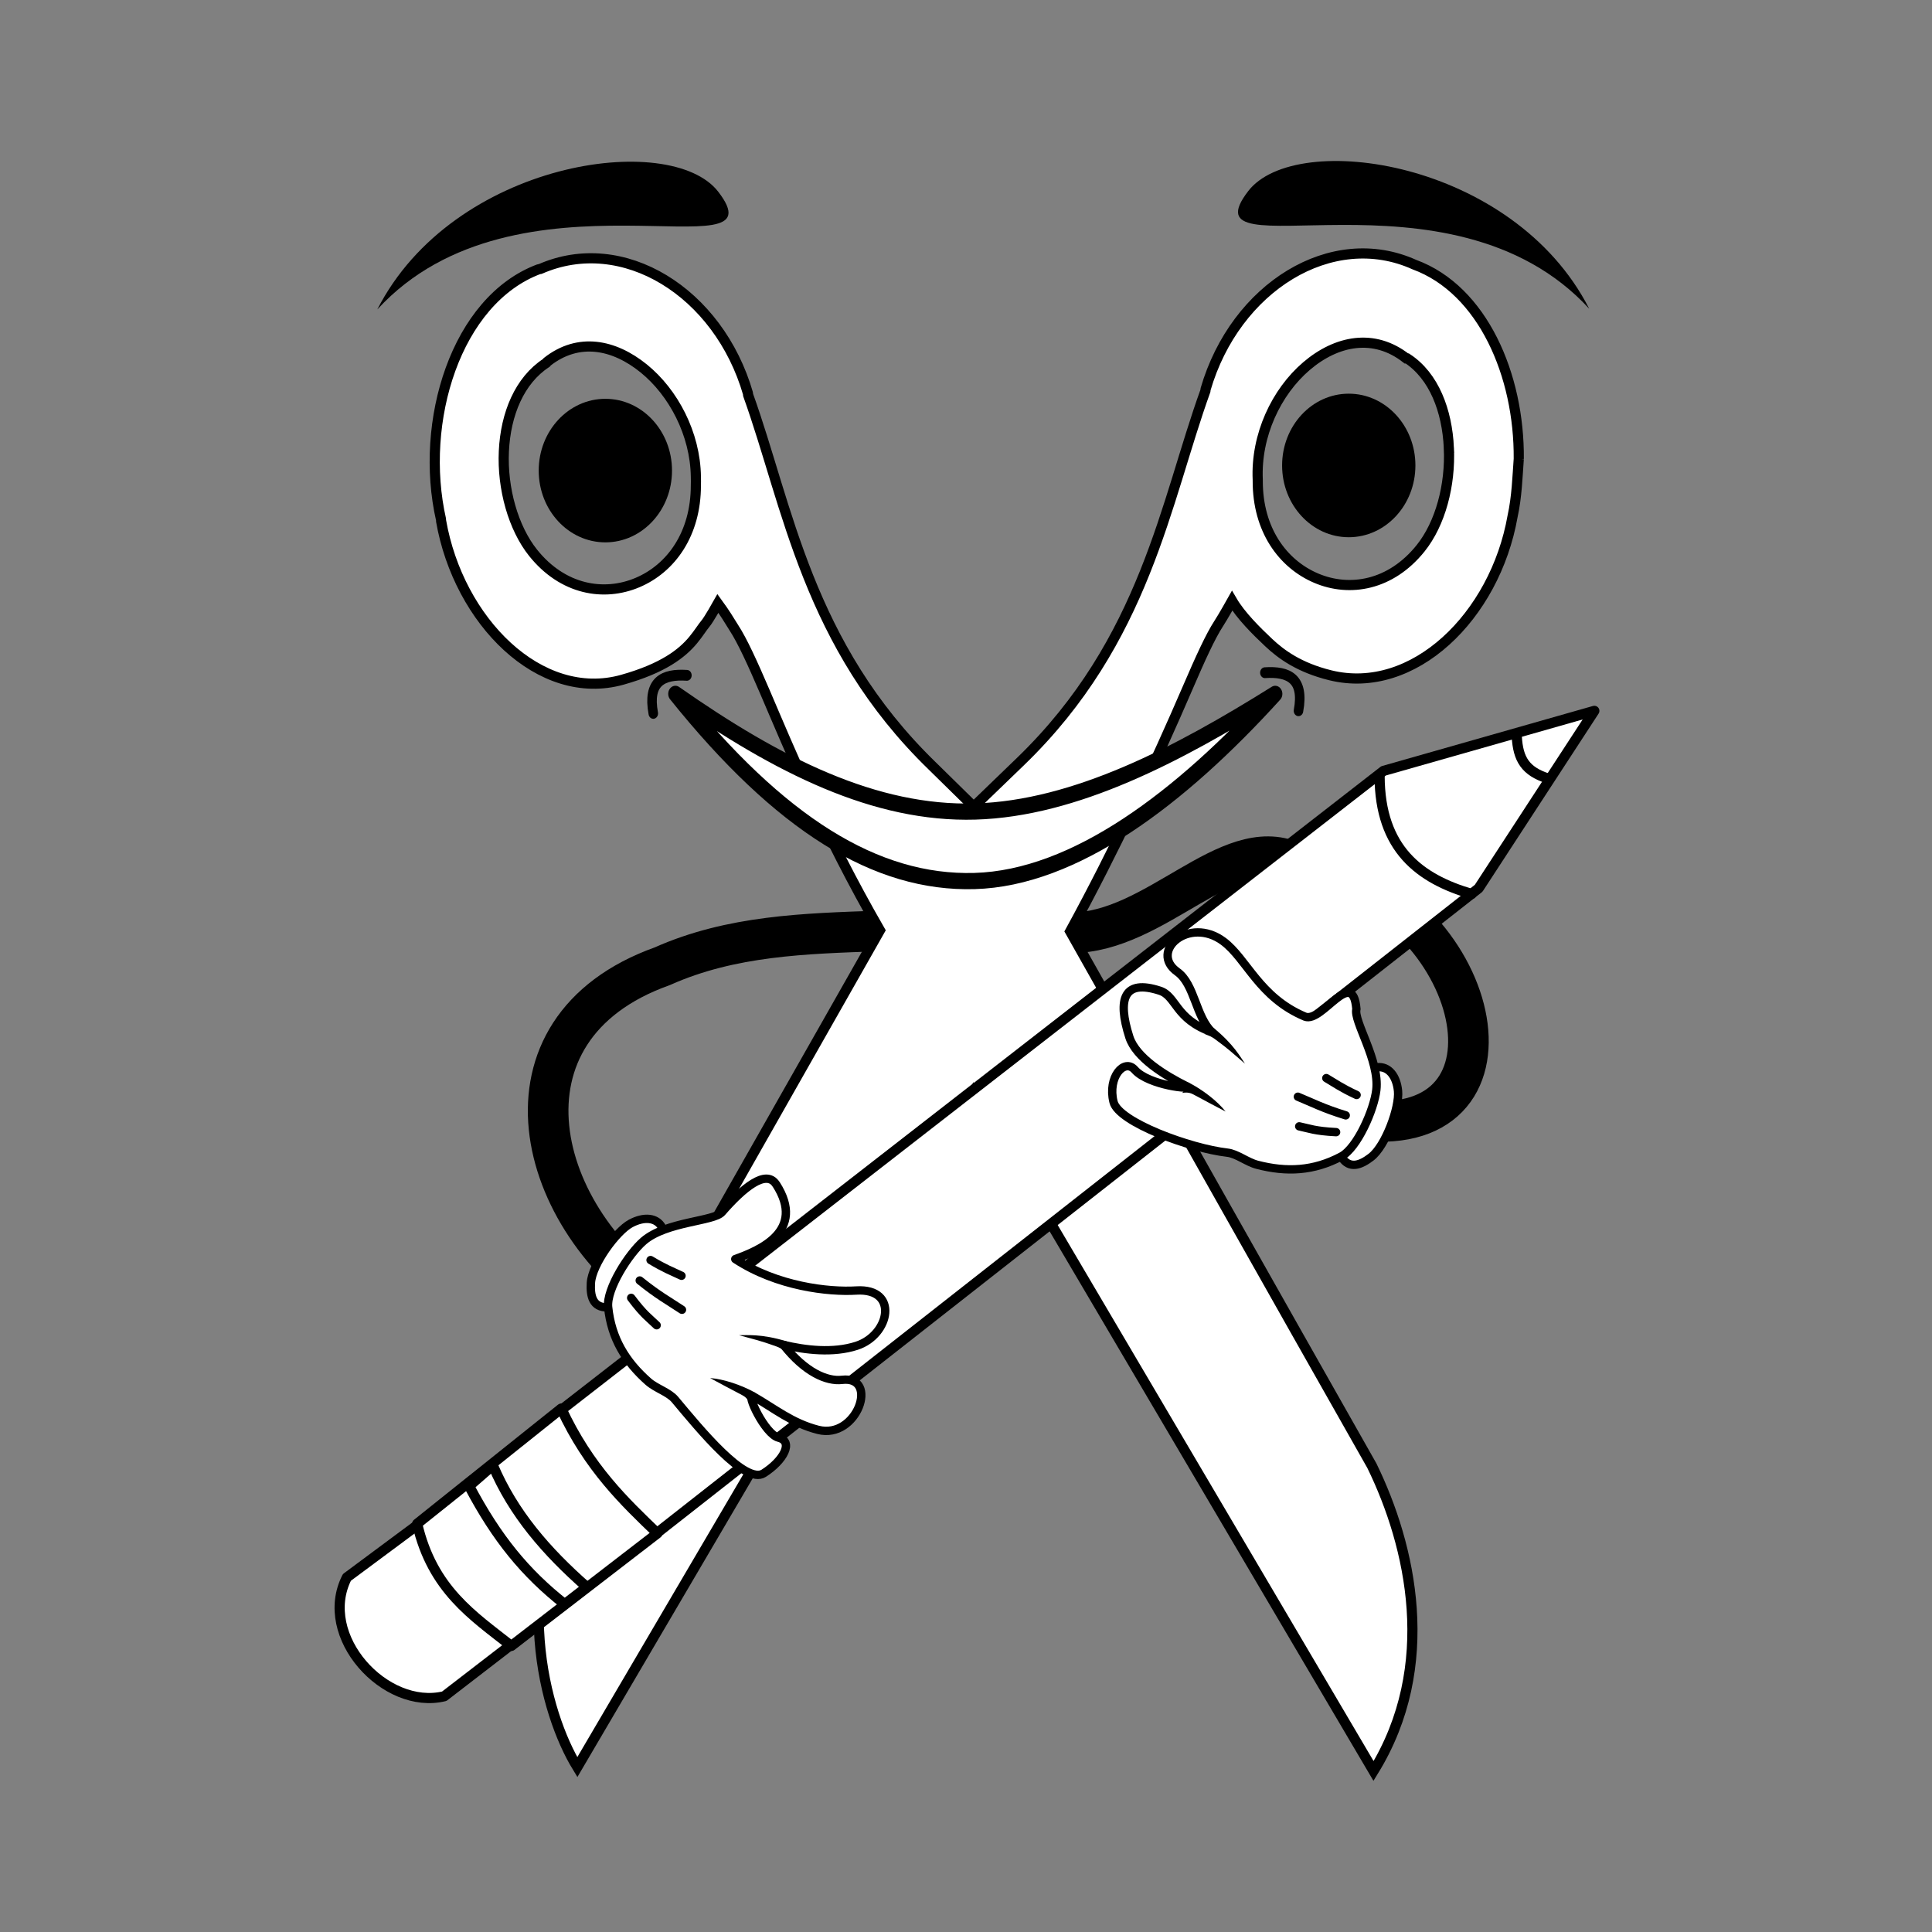 <svg:svg xmlns:dc="http://purl.org/dc/elements/1.1/" xmlns:ns2="http://creativecommons.org/ns#" xmlns:rdf="http://www.w3.org/1999/02/22-rdf-syntax-ns#" xmlns:svg="http://www.w3.org/2000/svg" enable-background="new 0 0 310 221.5" height="380.659" id="svg3119" version="1.1" viewBox="-62.77 -28.72 380.659 380.659" width="380.659" x="0px" y="0px" xml:space="preserve">
  <svg:rect x="-62.77" y="-28.72" width="380.659" height="380.659" fill="#808080" stroke="none"/>
  <svg:title id="title3211">Openclipart Coloring Book Logo</svg:title>
  <svg:g id="layer1" transform="translate(-208.97 -286.29)">
    <svg:g id="g3936">
      <svg:path d="m94.286 167.93c-26.556-16.88-35.871-54.6-1.25-66.97 13.604-6.073 28.154-6.446 42.674-6.96l37.857 0.357c16.651 0.053 30.908-19.695 43.75-13.929 35.607 5.416 47.907 51.709 16.679 51.107" fill="none" id="path3823" stroke="#000" stroke-linecap="round" stroke-linejoin="round" stroke-width="8" transform="translate(183.65 346.99)" />
      <svg:path d="m445.44 347.99c0.141-16.45-7.084-33.339-20.571-38.283-16.273-7.348-35.284 4.444-41.143 24.58-0.017 0.064 0.017 0.157 0 0.217-7.937 21.958-11.812 49.288-36.436 73.086l-9.24 8.918-8.194-8.048c-24.582-23.868-28.363-51.105-36.261-73.086-0.023-0.048 0.023-0.161 0-0.217-5.802-20.081-24.721-31.727-40.969-24.58-0.047 0.025-0.123-0.025-0.174 0-16.441 6.109-23.721 30.102-19.352 49.376 0.014 0.064-0.012 0.152 0 0.217 3.441 19.741 19.504 35.904 35.739 31.323 8.01-2.26 11.729-5.152 13.946-7.831 1.108-1.339 1.801-2.508 2.441-3.263 0.639-0.755 2.42-3.932 2.42-3.932 1.431 1.966 2.107 3.114 3.158 4.802 1.643 2.521 3.662 6.926 6.102 12.616 4.837 11.28 11.666 27.893 22.663 46.984-19.628 34.53-45.047 79.394-59.099 104.19-14.052 24.797-6.965 50.178-0.522 60.688l78.06-132.99 78.82 133.75c12.785-20.73 7.371-44.387-0.327-60.145-19.87-35.033-39.644-70.178-59.447-105.28 8.749-16.006 16.77-33.181 23.186-48.071 2.454-5.695 4.451-10.09 6.102-12.616 0.825-1.263 2.615-4.459 2.615-4.459 1.703 2.921 4.841 6.017 7.235 8.266s5.94 4.896 12.116 6.417c16.331 4.022 32.436-11.589 35.913-31.323 0.844-3.813 0.968-7.934 1.219-11.311zm-13.773-2.175c0.345 7.343-1.663 14.921-5.579 19.794-5.866 7.301-13.945 8.692-20.571 5.873-6.625-2.819-11.523-9.577-11.506-19.142v-0.217c-0.406-8.767 3.644-17.317 9.588-22.404s13.338-6.537 19.7-1.522h0.174c5.278 3.464 7.85 10.281 8.194 17.618zm-148.36 5.656c0.012 0.65 0.023 1.321 0 1.74 0 9.567-4.883 16.339-11.506 19.142-6.624 2.803-14.719 1.445-20.572-5.873-3.902-4.879-6.098-12.666-5.752-20.012 0.344-7.346 3.082-13.951 8.367-17.402l0.174-0.217c6.17-4.839 13.148-3.434 19.003 1.305s10.163 12.867 10.286 21.317z" fill="#fff" id="path3186" stroke="#000" stroke-width="2" />
      <svg:path d="m98.995 11.388c0 7.811-5.879 14.142-13.132 14.142s-13.132-6.332-13.132-14.142c0-7.811 5.879-14.142 13.132-14.142s13.132 6.332 13.132 14.142z" id="path3758" transform="translate(179.61 338.9)" />
      <svg:path d="m98.995 11.388c0 7.811-5.879 14.142-13.132 14.142s-13.132-6.332-13.132-14.142c0-7.811 5.879-14.142 13.132-14.142s13.132 6.332 13.132 14.142z" id="path3758-7" transform="translate(326.08 337.89)" />
      <svg:path d="m220.54 318.54c27.506-29.956 80.13-6.351 67.185-23.18-9.377-12.189-52.232-6.116-67.185 23.18z" id="path3778" />
      <svg:path d="m459.32 318.4c-27.506-29.956-80.13-6.351-67.185-23.18 9.377-12.189 52.232-6.116 67.185 23.18z" id="path3778-1" />
      <svg:g id="g3847" stroke="#000" stroke-linecap="round" transform="matrix(.883 0 0 1 39.586 -1.429)">
        <svg:path d="m271.44 395.71c23.35 25.681 44.781 37.425 66.747 36.877 22.351-0.558 45.895-16.246 67.099-36.877-21.587 11.924-44.611 22.607-66.922 23.181-22.31 0.575-43.907-8.959-66.924-23.181z" fill="#fff" id="path3756" stroke-linejoin="round" stroke-width="3.192" />
        <svg:path d="m274.01 392.06c-5.309-0.309-8.825 1.175-7.5 7.5" fill="none" id="path3798" stroke-width="2.128" />
        <svg:path d="m402.98 391.54c5.309-0.309 8.825 1.175 7.5 7.5" fill="none" id="path3798-3" stroke-width="2.128" />
      </svg:g>
      <svg:g fill="#fff" id="g3292" stroke="#000" stroke-linecap="round" stroke-linejoin="round" stroke-width="2.009" transform="matrix(-.608 -.789 .789 -.608 -115.28 1344.8)">
        <svg:path d="m384.8 787.87 1.846 210.73 13.831 39.549 16.046-40.268-0.879-213.03c-10.983 1.357-21.739 2.6-30.844 3.018z" id="path3274" />
        <svg:path d="m395.5 1022.7c3.843-2.623 6.577-2.376 10.354 0.222" id="path3278" />
        <svg:path d="m384.94 756.76 0-17.773c4.887-10.986 24.774-12.683 30.376-0.915l-0.321 17.974c-7.054 2.972-17.847 4.266-30.054 0.714z" id="path2488" />
        <svg:path d="m384.73 792.05v-36.485c9.332-2.35 18.357-5.565 30.512 0l0.649 36.485c-12.67-2.862-22.365-1.32-31.161 0z" id="path2486" />
        <svg:path d="m384.83 768.97c9.632-2.427 18.455-2.704 30.039-0.714l0.382 6.225c-9.964-2.612-19.962-2.024-30.421 0.023v-5.533z" id="path3268" />
        <svg:path d="m278.38 267.38c8.628-6.301 18.128-8.975 29.59-0.184" id="path3290" transform="translate(108.22 729.44)" />
      </svg:g>
      <svg:g id="g5439" transform="matrix(-.167 .284 -.284 -.167 726.08 940.03)">
        <svg:g id="g3915-6-1-6-3-8-9-4" transform="matrix(1.231 0 0 1.231 -513.75 545.62)">
          <svg:path d="m89.471 1065.9c3.727 6.126-0.484 10.049-6.16 12.947-8.03 4.099-27.898 2.102-34.7-2.014-6.243-3.777-9.013-9.35-6.04-14.184" fill="#fff" id="path3894-6-1-0-5-5-2-9" stroke="#000" stroke-linecap="round" stroke-linejoin="round" stroke-width="4.061" />
          <svg:path d="m-3.604 1025.6c-4.049 8.017 9.817 12.99 25.017 15.798 5.902 1.091 17.507 20.951 31.305 25.697 8.977 3.088 29.326 3.846 36.494-1.431 12.273-9.037 18.48-20.686 21.285-35.088 0.994-5.105-0.649-11.206 0.957-15.702 6.365-17.817 18.428-50.45 9.007-55.265-10.27-5.25-20.746-4.785-18.563 2.551 1.953 6.564-10.981 25.396-11.055 20.738-0.182-11.445 1.699-22.805-1.967-35.39-5.48-18.816-37.941-12.297-26.826 2.306 4.508 5.922 5.922 17.377-0.231 33.146-3.153-10.31-8.562-22.85-17.652-30.89-12.795-11.31-34.727-3.55-23.048 13.76 7.513 11.139 17.84 34.185 16.641 58.44-9.425-7.859-29.16-22.888-41.372 1.294z" fill="#fff" id="path3112-2-8-6-8-2-9-8" stroke="#000" stroke-linecap="round" stroke-linejoin="round" stroke-width="4.061" />
          <svg:path d="m59.576 982.54c3.037 12.661 7.492 18.465 9.149 21.42-2.12-7.887-2.868-9.831-4.494-18.415-0.276-1.455-0.357-3.198-0.116-5.325z" id="path3882-6-1-33-9-9-7-9" style="block-progression:tb;color:#000000;enable-background:accumulate;text-transform:none;text-indent:0" />
          <svg:path d="m88.815 982.97c0.127 7.633 2.111 16.807 4.971 22.534-0.131-4.166-0.419-11.323-0.742-17.651-0.088-1.716 0.254-3.27 1.661-5.271-1.927 0.541-3.911 0.385-5.891 0.388z" id="path3884-6-1-2-9-6-6-0" style="block-progression:tb;color:#000000;enable-background:accumulate;text-transform:none;text-indent:0" />
          <svg:path d="m79.642 1058.3c4.037-9.678 3.976-12.465 5.195-17.405" fill="none" id="path3886-8-5-4-3-7-0-8" stroke="#000" stroke-linecap="round" stroke-linejoin="round" stroke-width="4.061" />
          <svg:path d="m70.26 1059c1.692-11.475 1.424-17.152 1.855-24.898" fill="none" id="path3888-4-4-9-8-4-7-4" stroke="#000" stroke-linecap="round" stroke-linejoin="round" stroke-width="4.061" />
          <svg:path d="m59.041 1059.5c0.097-7.981-0.599-11.754-1.049-16.831" fill="none" id="path3890-1-8-5-1-8-9-7" stroke="#000" stroke-linecap="round" stroke-linejoin="round" stroke-width="4.061" />
        </svg:g>
      </svg:g>
      <svg:g id="g5439-4" transform="matrix(-.142 .297 .297 .142 -198.55 341.63)">
        <svg:g id="g3915-6-1-6-3-8-9-4-5" transform="matrix(1.231 0 0 1.231 -513.75 545.62)">
          <svg:path d="m89.471 1065.9c3.727 6.126-0.484 10.049-6.16 12.947-8.03 4.099-27.898 2.102-34.7-2.014-6.243-3.777-9.013-9.35-6.04-14.184" fill="#fff" id="path3894-6-1-0-5-5-2-9-6" stroke="#000" stroke-linecap="round" stroke-linejoin="round" stroke-width="4.061" />
          <svg:path d="m21.413 1041.4c5.902 1.091 17.507 20.951 31.305 25.697 8.977 3.088 29.326 3.846 36.494-1.431 12.273-9.037 18.48-20.686 21.285-35.088 0.994-5.105-0.601-11.189 0.957-15.702 5.921-17.147 9.463-54.066 1.625-60.539-9.594-7.922-21.572-4.486-18.563 2.551 4.041 9.45-3.598 30.67-3.672 26.011-0.182-11.445-1.828-27.955-9.551-35.242-14.254-13.45-24.341-14.513-26.731 3.682-1.12 8.524 9.31 12.541 7.258 31.622-3.146-10.276-17.413-17.71-19.187-27.914-2.925-16.826-27.057-6.74-23.048 13.758 2.73 13.959 17.111 27.421 15.911 51.677-0.796 8.811-32.277 10.257-14.083 20.917z" fill="#fff" id="path3112-2-8-6-8-2-9-8-4" stroke="#000" stroke-linecap="round" stroke-linejoin="round" stroke-width="4.061" />
          <svg:path d="m59.576 982.54c3.037 12.661 7.492 18.465 9.149 21.42-2.12-7.887-2.868-9.831-4.494-18.415-0.276-1.455-0.357-3.198-0.116-5.325z" id="path3882-6-1-33-9-9-7-9-9" style="block-progression:tb;color:#000000;enable-background:accumulate;text-transform:none;text-indent:0" />
          <svg:path d="m88.815 982.97c0.127 7.633 2.111 16.807 4.971 22.534-0.131-4.166-0.419-11.323-0.742-17.651-0.088-1.716 0.254-3.27 1.661-5.271-1.927 0.541-3.911 0.385-5.891 0.388z" id="path3884-6-1-2-9-6-6-0-3" style="block-progression:tb;color:#000000;enable-background:accumulate;text-transform:none;text-indent:0" />
          <svg:path d="m79.642 1058.3c4.037-9.678 3.976-12.465 5.195-17.405" fill="none" id="path3886-8-5-4-3-7-0-8-3" stroke="#000" stroke-linecap="round" stroke-linejoin="round" stroke-width="4.061" />
          <svg:path d="m70.26 1059c1.692-11.475 1.424-17.152 1.855-24.898" fill="none" id="path3888-4-4-9-8-4-7-4-5" stroke="#000" stroke-linecap="round" stroke-linejoin="round" stroke-width="4.061" />
          <svg:path d="m59.041 1059.5c0.097-7.981-0.599-11.754-1.049-16.831" fill="none" id="path3890-1-8-5-1-8-9-7-1" stroke="#000" stroke-linecap="round" stroke-linejoin="round" stroke-width="4.061" />
        </svg:g>
      </svg:g>
    </svg:g>
  </svg:g>
</svg:svg>